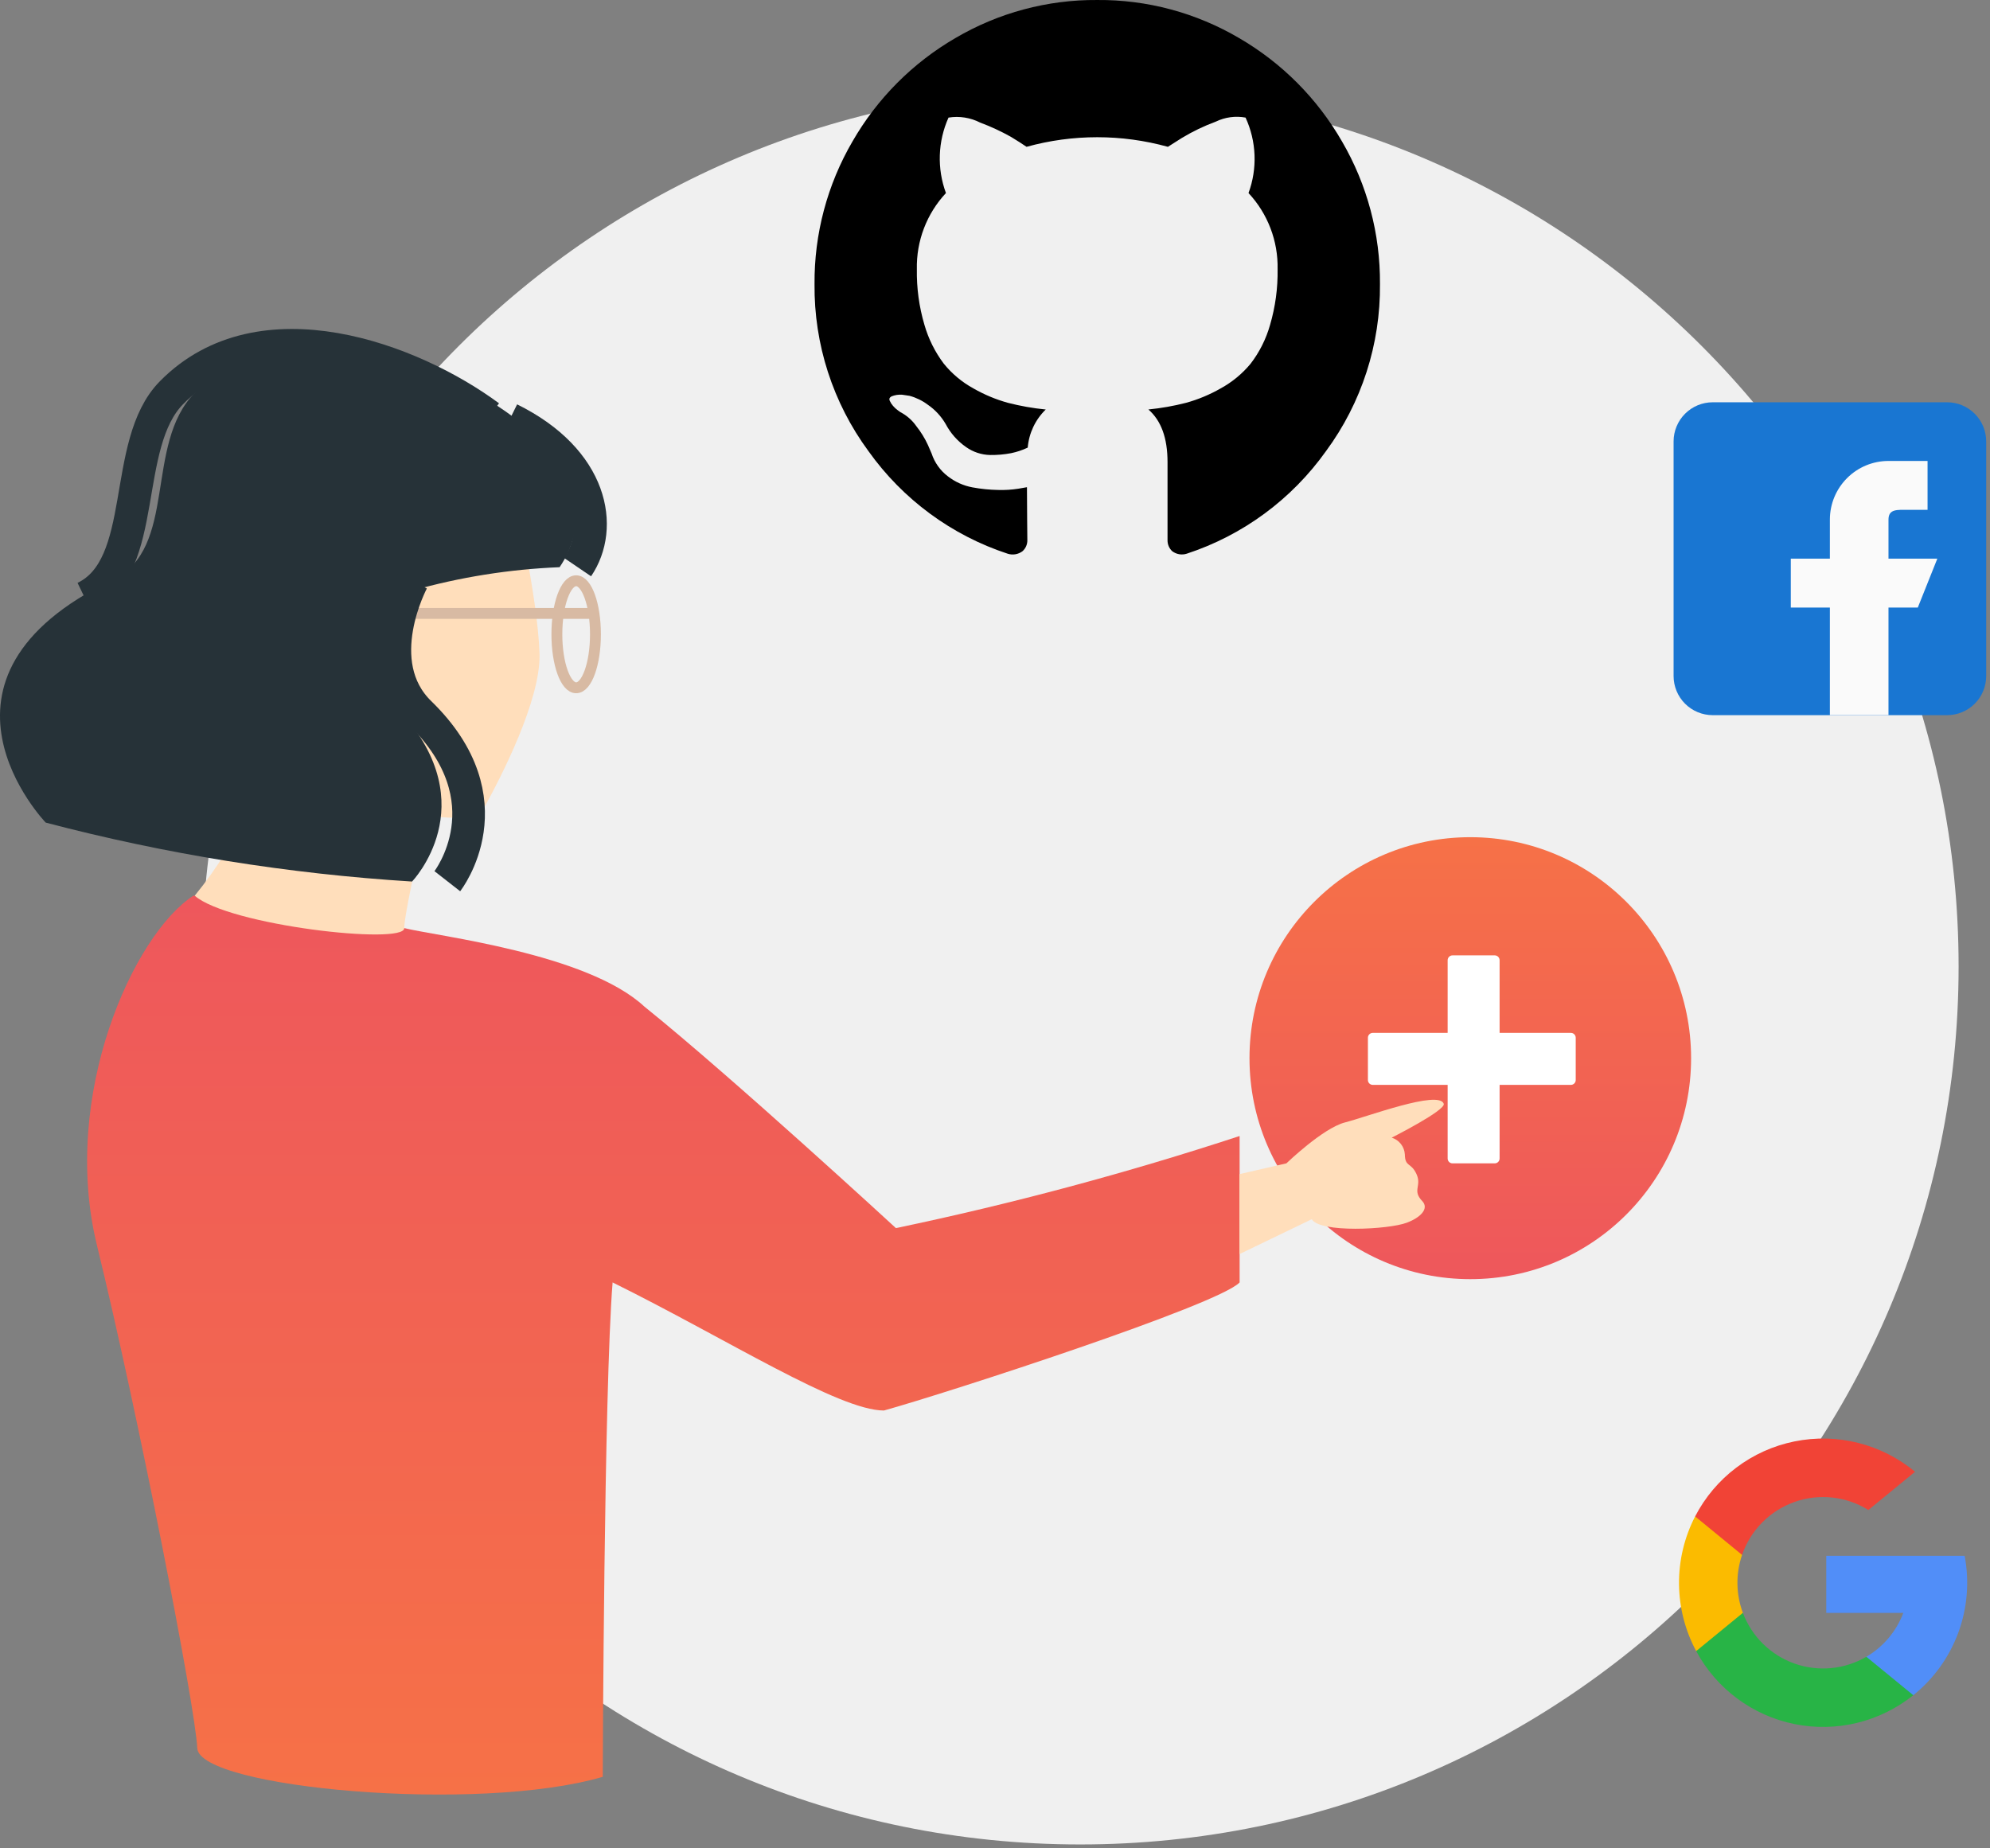 <!--
 * Copyright (c) 2021, WSO2 Inc. (http://www.wso2.com). All Rights Reserved.
 *
 * This software is the property of WSO2 Inc. and its suppliers, if any.
 * Dissemination of any information or reproduction of any material contained
 * herein in any form is strictly forbidden, unless permitted by WSO2 expressly.
 * You may not alter or remove any copyright or other notice from copies of this content."
-->

<svg id="setup-social-connections" class="icon" width="183" height="170" viewBox="0 0 183 170" fill="none" xmlns="http://www.w3.org/2000/svg">
<rect x="0" y="0" width="183" height="170" fill="#808080" stroke="none"/>
<path d="M99.336 8.138C54.725 8.138 18.56 44.292 18.56 88.891C18.56 133.489 54.725 169.644 99.336 169.644C143.948 169.644 180.113 133.489 180.113 88.891C180.113 44.292 143.948 8.138 99.336 8.138Z" fill="#F0F0F0"/>
<path d="M135.208 77C123.994 77 114.903 86.1 114.903 97.326C114.903 108.551 123.994 117.651 135.208 117.651C146.422 117.651 155.513 108.551 155.513 97.326C155.513 86.1 146.422 77 135.208 77Z" fill="url(#paint0_linear_927_10425)"/>
<path d="M133.573 107H137.456C137.703 107 137.903 106.8 137.903 106.552V88.318C137.903 88.071 137.703 87.871 137.456 87.871H133.573C133.326 87.871 133.125 88.071 133.125 88.318V106.552C133.125 106.8 133.326 107 133.573 107Z" fill="white"/>
<path d="M144.903 99.335V95.448C144.903 95.2 144.703 95 144.456 95H126.24C125.993 95 125.793 95.2 125.793 95.448V99.335C125.793 99.582 125.993 99.782 126.24 99.782H144.456C144.703 99.782 144.903 99.582 144.903 99.335Z" fill="white"/>
<path d="M160.274 148.342L159.352 151.789L155.981 151.86C154.961 149.959 154.419 147.838 154.402 145.68C154.385 143.522 154.893 141.393 155.882 139.476L158.885 140.023L160.199 143.013C159.608 144.744 159.634 146.628 160.273 148.342H160.274Z" fill="#FBBB00"/>
<path d="M180.669 143.098C181.119 145.463 180.917 147.905 180.085 150.164C179.253 152.422 177.822 154.411 175.946 155.918L172.166 155.724L171.631 152.381C173.191 151.465 174.391 150.04 175.028 148.345H167.943V143.098H180.669Z" fill="#518EF8"/>
<path d="M175.944 155.917C174.427 157.134 172.662 158.003 170.773 158.462C168.884 158.92 166.917 158.957 165.012 158.57C163.107 158.183 161.311 157.381 159.75 156.221C158.189 155.062 156.902 153.572 155.981 151.859L160.274 148.342C160.677 149.418 161.311 150.392 162.129 151.198C162.948 152.003 163.932 152.619 165.014 153.004C166.095 153.388 167.248 153.531 168.39 153.424C169.533 153.316 170.638 152.96 171.629 152.38L175.944 155.917Z" fill="#28B446"/>
<path d="M176.107 135.365L171.815 138.883C170.809 138.257 169.676 137.865 168.498 137.737C167.321 137.609 166.129 137.749 165.013 138.146C163.897 138.543 162.885 139.186 162.051 140.029C161.218 140.871 160.585 141.891 160.2 143.012L155.883 139.473C156.793 137.714 158.086 136.181 159.666 134.988C161.246 133.794 163.073 132.97 165.013 132.576C166.953 132.182 168.957 132.228 170.876 132.711C172.796 133.194 174.584 134.101 176.107 135.365Z" fill="#F14336"/>
<path d="M123.414 13.015C121.144 9.066 117.881 5.786 113.952 3.504C109.995 1.175 105.485 -0.036 100.9 0.001C96.316 -0.034 91.808 1.176 87.853 3.504C83.924 5.786 80.661 9.066 78.391 13.015C76.074 16.991 74.869 21.523 74.904 26.131C74.85 31.657 76.591 37.05 79.863 41.492C83.024 45.933 87.515 49.241 92.68 50.933C92.909 51.003 93.15 51.019 93.386 50.977C93.621 50.936 93.843 50.839 94.034 50.695C94.176 50.567 94.289 50.41 94.365 50.233C94.441 50.057 94.478 49.867 94.474 49.675C94.474 49.606 94.468 48.994 94.457 47.838C94.445 46.681 94.439 45.672 94.439 44.81L93.661 44.946C93.039 45.045 92.41 45.085 91.781 45.064C90.992 45.05 90.205 44.97 89.429 44.826C88.603 44.673 87.825 44.323 87.161 43.806C86.465 43.277 85.945 42.547 85.672 41.714L85.333 40.931C85.048 40.312 84.69 39.73 84.267 39.197C83.888 38.652 83.382 38.209 82.795 37.904L82.558 37.733C82.395 37.616 82.248 37.479 82.118 37.325C81.993 37.183 81.891 37.022 81.814 36.849C81.746 36.69 81.802 36.559 81.983 36.457C82.294 36.331 82.63 36.279 82.965 36.305L83.642 36.406C84.247 36.569 84.816 36.846 85.318 37.223C85.989 37.682 86.55 38.287 86.96 38.992C87.407 39.842 88.052 40.571 88.839 41.118C89.489 41.579 90.261 41.833 91.056 41.849C91.703 41.858 92.35 41.801 92.985 41.68C93.512 41.571 94.023 41.4 94.509 41.169C94.621 39.837 95.21 38.592 96.167 37.664C94.997 37.549 93.837 37.344 92.698 37.052C91.586 36.745 90.517 36.299 89.516 35.725C88.466 35.151 87.538 34.375 86.785 33.441C85.98 32.37 85.378 31.159 85.008 29.869C84.52 28.213 84.286 26.492 84.314 24.765C84.258 22.167 85.218 19.651 86.989 17.756C86.156 15.502 86.242 13.008 87.225 10.816C88.219 10.655 89.239 10.816 90.136 11.275C91.11 11.639 92.055 12.077 92.963 12.585C93.561 12.948 94.041 13.255 94.402 13.504C98.655 12.326 103.146 12.326 107.399 13.504L108.685 12.688C109.674 12.091 110.717 11.589 111.799 11.19C112.651 10.775 113.612 10.644 114.542 10.816C115.04 11.898 115.319 13.068 115.366 14.259C115.412 15.45 115.225 16.639 114.813 17.756C116.583 19.651 117.544 22.167 117.488 24.765C117.515 26.497 117.281 28.224 116.794 29.885C116.428 31.18 115.82 32.393 115 33.458C114.236 34.379 113.306 35.147 112.258 35.72C111.256 36.294 110.187 36.74 109.075 37.048C107.936 37.34 106.776 37.545 105.606 37.661C106.779 38.681 107.366 40.291 107.366 42.492V49.67C107.361 49.861 107.396 50.05 107.469 50.226C107.542 50.402 107.651 50.56 107.789 50.691C107.977 50.835 108.196 50.933 108.429 50.974C108.661 51.015 108.9 51 109.126 50.928C114.291 49.236 118.782 45.928 121.943 41.487C125.214 37.046 126.955 31.655 126.902 26.13C126.936 21.522 125.731 16.991 123.414 13.015Z" fill="black"/>
<path d="M179.054 37H157.496C156.544 37.001 155.63 37.38 154.957 38.054C154.283 38.729 153.904 39.643 153.903 40.597V62.177C153.903 63.131 154.282 64.046 154.955 64.721C155.629 65.396 156.543 65.776 157.496 65.777H179.054C179.527 65.777 179.994 65.684 180.431 65.503C180.867 65.322 181.264 65.057 181.598 64.722C181.932 64.388 182.196 63.991 182.377 63.554C182.558 63.118 182.651 62.65 182.651 62.177V40.597C182.65 39.642 182.271 38.728 181.596 38.053C180.922 37.379 180.008 37 179.054 37V37Z" fill="#1976D2"/>
<path d="M178.156 51.383H173.665V47.791C173.665 46.797 174.469 46.892 175.461 46.892H177.258V42.396H173.665C172.235 42.396 170.864 42.964 169.854 43.976C168.843 44.988 168.275 46.36 168.275 47.791V51.383H164.682V55.883H168.275V65.774H173.665V55.883H176.359L178.156 51.383Z" fill="#FAFAFA"/>
<path d="M8.915 114.533C12.705 130.031 17.99 157.108 18.139 160.781C18.287 164.453 43.989 166.799 55.429 163.423C55.429 163.423 55.54 127.809 56.335 117.951C66.856 123.158 77.126 129.732 81.287 129.732C87.067 128.126 112.086 120.005 113.994 117.951V104.485C103.624 107.891 93.072 110.719 82.389 112.956C82.389 112.956 67.312 99.064 59.27 92.591L59.236 92.561C53.955 87.682 40.248 86.118 37.175 85.362C33.997 84.578 17.789 82.377 17.789 82.377C12.29 85.936 5.543 100.731 8.915 114.533Z" fill="url(#paint1_linear_927_10425)"/>
<path d="M40.107 71.27C39.522 73.62 37.175 83.802 37.175 85.369C37.175 86.935 21.034 85.123 17.905 82.382C22.082 77.274 24.818 71.141 25.832 64.618L40.107 71.27Z" fill="#FFDEBB"/>
<path d="M27.814 65.704C27.814 65.704 32.733 75.986 42.969 75.166C43.311 75.139 43.641 75.028 43.929 74.842C44.218 74.656 44.456 74.402 44.622 74.102C46.026 71.549 49.75 64.367 49.615 60.107C49.446 54.871 47.221 45.162 47.221 45.162C47.221 45.162 34.764 42.58 27.848 54.142C26.713 55.855 26.105 57.863 26.099 59.918C26.093 61.973 26.689 63.985 27.814 65.704Z" fill="#FFDEBB"/>
<path d="M36.806 56.42H54.9" stroke="#D8BAA3" stroke-miterlimit="10"/>
<path d="M52.984 63.26C53.964 63.26 54.758 61.056 54.758 58.337C54.758 55.619 53.964 53.415 52.984 53.415C52.005 53.415 51.21 55.619 51.21 58.337C51.21 61.056 52.005 63.26 52.984 63.26Z" stroke="#D8BAA3" stroke-miterlimit="10"/>
<path d="M4.204 75.659C15.231 78.558 26.514 80.373 37.893 81.08C37.893 81.08 44.623 74.103 36.869 65.493C32.436 60.569 37.869 54.331 37.869 54.331C42.3 53.08 46.861 52.354 51.461 52.168C53.926 48.542 53.993 43.392 47.141 38.308C40.041 33.049 26.126 27.79 17.92 36.124C13.216 40.882 16.407 50.419 10.388 53.313C-8.558 62.398 4.204 75.659 4.204 75.659Z" fill="#263238"/>
<path d="M44.997 38.3C37.891 33.04 23.982 27.781 15.776 36.115C11.072 40.873 13.793 52.067 7.783 54.961" stroke="#263238" stroke-width="3" stroke-miterlimit="10"/>
<path d="M53.114 52.161C55.579 48.535 54.546 42.315 46.89 38.536" stroke="#263238" stroke-width="3" stroke-miterlimit="10"/>
<path d="M41.134 81.049C41.134 81.049 46.92 73.644 38.615 65.564C33.862 60.945 37.934 53.414 37.934 53.414" stroke="#263238" stroke-width="3" stroke-miterlimit="10"/>
<path d="M118.297 107C118.297 107 121.658 103.754 123.684 103.236C125.71 102.718 132.31 100.229 132.767 101.517C132.977 102.111 127.982 104.636 127.982 104.636C128.316 104.739 128.611 104.941 128.826 105.216C129.042 105.492 129.169 105.826 129.189 106.175C129.208 107.365 129.764 106.887 130.263 107.991C130.762 109.096 129.844 109.476 130.781 110.459C131.46 111.163 130.614 111.995 129.368 112.459C127.69 113.095 121.367 113.411 120.63 112.138L113.985 115.345L113.981 107.991L118.297 107Z" fill="#FFDEBB"/>
<defs>
<linearGradient id="paint0_linear_927_10425" x1="135.208" y1="117.651" x2="135.208" y2="77" gradientUnits="userSpaceOnUse">
<stop stop-color="#EE575C"/>
<stop offset="1" stop-color="#F67147"/>
</linearGradient>
<linearGradient id="paint1_linear_927_10425" x1="61.002" y1="82.377" x2="61.002" y2="165.055" gradientUnits="userSpaceOnUse">
<stop stop-color="#EE575C"/>
<stop offset="1" stop-color="#F67147"/>
</linearGradient>
</defs>
</svg>

